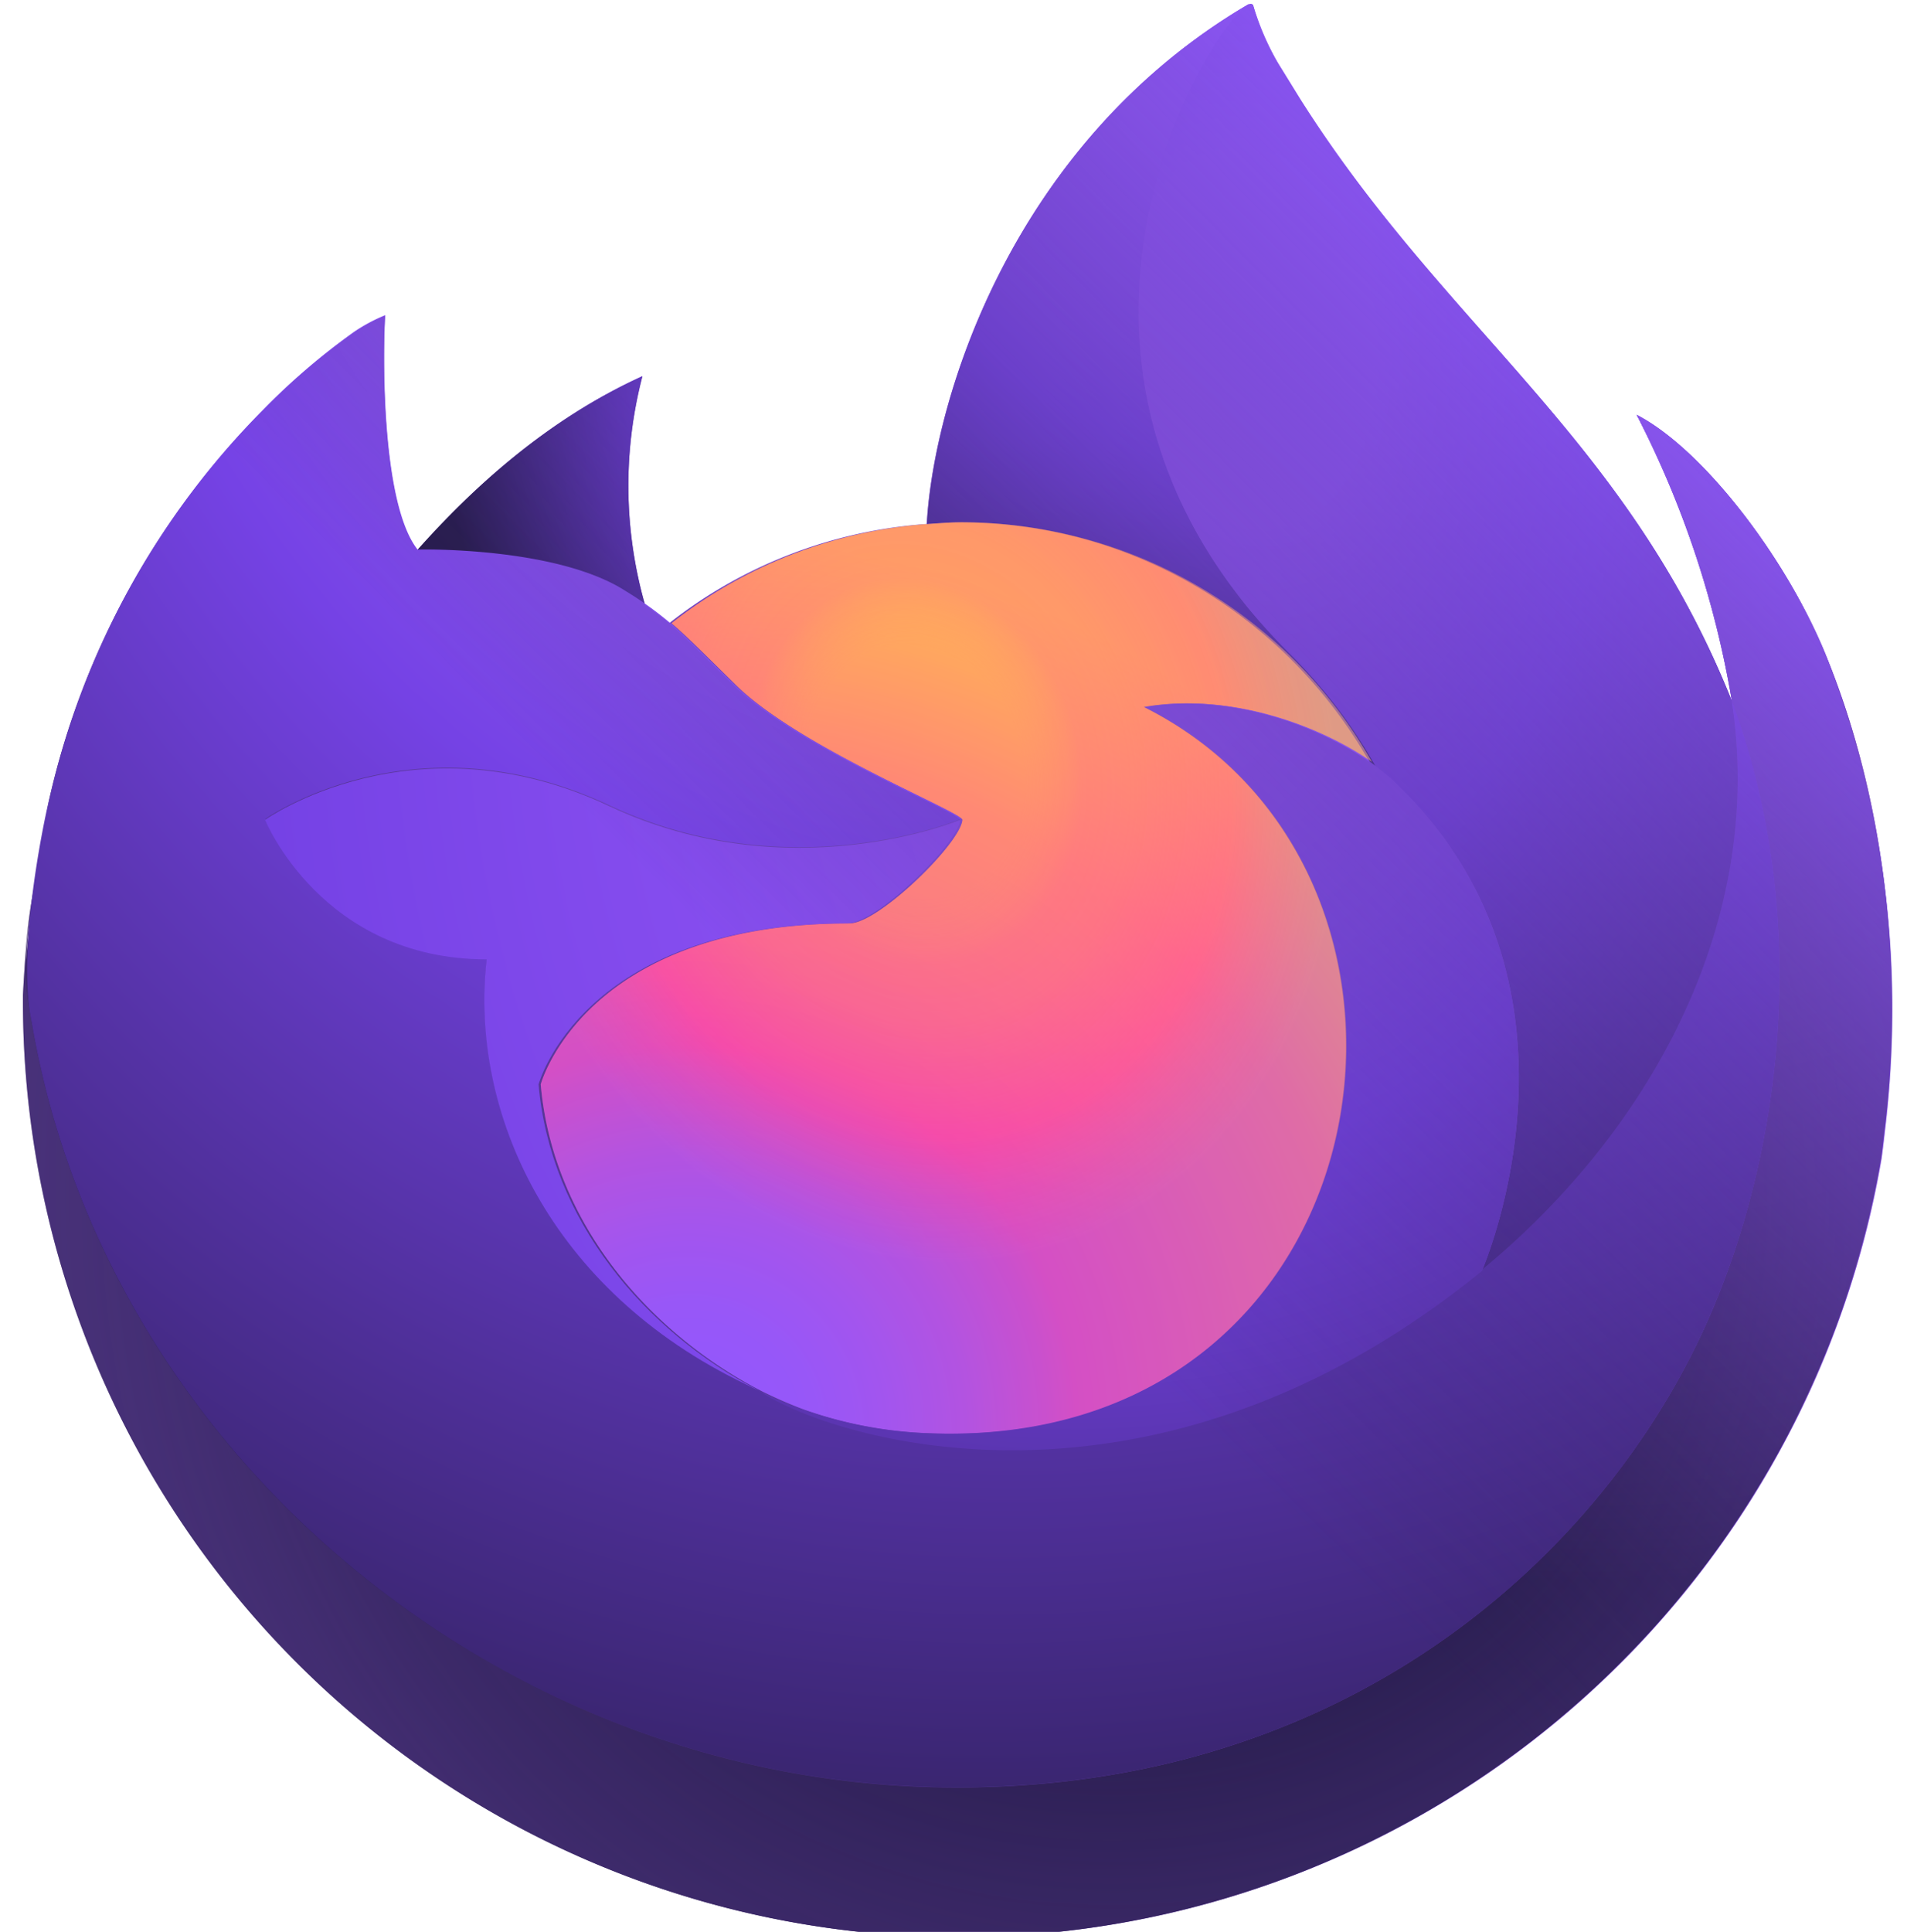 <svg xmlns="http://www.w3.org/2000/svg" width="79" height="80">
  <linearGradient id="a" x1="74.48" x2="7.41" y1="738.71" y2="780.96" gradientTransform="translate(0 -718)" gradientUnits="userSpaceOnUse">
    <stop offset="0" stop-color="#9658f9"/>
    <stop offset=".13" stop-color="#9356f4"/>
    <stop offset=".29" stop-color="#8951e5"/>
    <stop offset=".46" stop-color="#7a49cd"/>
    <stop offset=".64" stop-color="#643dab"/>
    <stop offset=".82" stop-color="#492e81"/>
    <stop offset="1" stop-color="#291d4f"/>
  </linearGradient>
  <path fill="url(#a)" d="M75.58 26.99c-1.69-4.05-5.1-8.43-7.78-9.81a40.44 40.44 0 0 1 3.93 11.76V29C67.35 18.08 59.91 13.68 53.84 4.09l-.92-1.49a10.58 10.58 0 0 1-1-2.33L51.9.2l-.06-.03a.09.09 0 0 0-.07 0l-.02.01-.03.01.01-.02c-9.74 5.7-13.04 16.25-13.34 21.53-3.89.27-7.61 1.7-10.67 4.11-.32-.27-.66-.52-1-.76a18 18 0 0 1-.11-9.47c-3.98 1.81-7.08 4.68-9.33 7.21h.01c-1.54-1.95-1.43-8.37-1.34-9.71a6.94 6.94 0 0 0-1.29.69 27.91 27.91 0 0 0-3.79 3.25A33.32 33.32 0 0 0 2.04 33.1l-.05.26c-.07.34-.34 2.05-.38 2.42v.08a36.84 36.84 0 0 0-.63 5.35v.2a38.76 38.76 0 0 0 76.97 6.56c.07-.49.12-.99.18-1.49.74-6.67-.13-13.66-2.55-19.49zM30.9 57.33c.18.09.35.18.54.26l.03.02-.57-.28zm40.84-28.31v-.04.04z"/>
  <radialGradient id="b" cx="-560.78" cy="-12.79" r="1.33" gradientTransform="matrix(-23.53 55.869 -59 -24.849 -13885.2 31025.36)" gradientUnits="userSpaceOnUse">
    <stop offset="0" stop-color="#9658f9"/>
    <stop offset=".65" stop-color="#291d4f"/>
  </radialGradient>
  <path fill="url(#b)" d="M75.58 26.99c-1.69-4.05-5.1-8.43-7.78-9.81a40.44 40.44 0 0 1 3.93 11.76v.08c3.66 9.91 1.66 20-1.21 26.16-4.44 9.53-15.2 19.3-32.02 18.83C20.32 73.49 4.3 60 1.31 42.32c-.55-2.79 0-4.2.27-6.46-.33 1.74-.46 2.25-.63 5.35v.2a38.76 38.76 0 0 0 76.97 6.56l.18-1.49c.77-6.67-.1-13.66-2.52-19.49z"/>
  <radialGradient id="c" cx="-558.42" cy="12.06" r="1.33" gradientTransform="translate(33860.16 -680.77) scale(60.553)" gradientUnits="userSpaceOnUse">
    <stop offset=".25" stop-color="#ab71ff" stop-opacity="0"/>
    <stop offset=".42" stop-color="#9462e0" stop-opacity=".18"/>
    <stop offset=".73" stop-color="#573b8d" stop-opacity=".65"/>
    <stop offset=".94" stop-color="#291d4f"/>
  </radialGradient>
  <path fill="url(#c)" d="M75.58 26.99c-1.69-4.05-5.1-8.43-7.78-9.81a40.44 40.44 0 0 1 3.93 11.76v.08c3.66 9.91 1.66 20-1.21 26.16-4.44 9.53-15.2 19.3-32.02 18.83C20.32 73.49 4.3 60 1.31 42.32c-.55-2.79 0-4.2.27-6.46-.33 1.74-.46 2.25-.63 5.35v.2a38.76 38.76 0 0 0 76.97 6.56l.18-1.49c.77-6.67-.1-13.66-2.52-19.49z"/>
  <radialGradient id="d" cx="-554.69" cy="16.4" r="1.33" gradientTransform="translate(24336.7 -719.26) scale(43.774)" gradientUnits="userSpaceOnUse">
    <stop offset=".18" stop-color="#9658f9"/>
    <stop offset=".33" stop-color="#7e48ea"/>
    <stop offset=".37" stop-color="#7542e5"/>
    <stop offset=".41" stop-color="#6a3dd0"/>
    <stop offset=".48" stop-color="#5332a2"/>
    <stop offset=".56" stop-color="#41297e"/>
    <stop offset=".63" stop-color="#342264"/>
    <stop offset=".69" stop-color="#2c1e54"/>
    <stop offset=".74" stop-color="#291d4f"/>
  </radialGradient>
  <path fill="url(#d)" d="m56.75 31.55.24.18a20.82 20.82 0 0 0-3.6-4.7C41.34 14.98 50.23.9 51.73.19l.01-.02C42 5.87 38.7 16.42 38.4 21.7c.45-.03.9-.07 1.36-.07 7.27 0 13.6 3.99 16.99 9.92z"/>
  <radialGradient id="e" cx="-548.04" cy="25.4" r="1.33" gradientTransform="translate(15843.77 -673.61) scale(28.858)" gradientUnits="userSpaceOnUse">
    <stop offset=".07" stop-color="#9358fc"/>
    <stop offset=".13" stop-color="#9857f8"/>
    <stop offset=".21" stop-color="#a755eb"/>
    <stop offset=".3" stop-color="#bf52d7"/>
    <stop offset=".39" stop-color="#e14eba"/>
    <stop offset=".42" stop-color="#ef4caf"/>
    <stop offset=".74" stop-color="#ff7583"/>
    <stop offset=".97" stop-color="#ffb753"/>
  </radialGradient>
  <path fill="url(#e)" d="M39.87 33.95c-.06.96-3.47 4.29-4.66 4.29-11.02 0-12.81 6.67-12.81 6.67.49 5.62 4.4 10.24 9.13 12.69a19.15 19.15 0 0 0 1.79.78c1.62.57 3.32.9 5.04.97 19.32.91 23.06-23.1 9.12-30.07 3.57-.62 7.28.82 9.35 2.27a19.57 19.57 0 0 0-16.98-9.92c-.46 0-.92.04-1.36.07-3.89.27-7.61 1.7-10.67 4.11.59.5 1.26 1.17 2.66 2.55 2.62 2.59 9.37 5.27 9.39 5.59z"/>
  <radialGradient id="f" cx="-542.69" cy="46.98" r="1.33" gradientTransform="matrix(14.84 -3.672 4.313 17.433 7888.74 -2779.83)" gradientUnits="userSpaceOnUse">
    <stop offset=".22" stop-color="#ffb653" stop-opacity=".3"/>
    <stop offset=".34" stop-color="#ff807a" stop-opacity=".5"/>
    <stop offset=".44" stop-color="#ff7781" stop-opacity=".48"/>
    <stop offset=".57" stop-color="#ff5c94" stop-opacity=".43"/>
    <stop offset=".64" stop-color="#ff4aa2" stop-opacity=".4"/>
    <stop offset=".86" stop-color="#9658f9" stop-opacity=".3"/>
  </radialGradient>
  <path fill="url(#f)" d="M39.87 33.95c-.06.96-3.47 4.29-4.66 4.29-11.02 0-12.81 6.67-12.81 6.67.49 5.62 4.4 10.24 9.13 12.69a19.15 19.15 0 0 0 1.79.78c1.62.57 3.32.9 5.04.97 19.32.91 23.06-23.1 9.12-30.07 3.57-.62 7.28.82 9.35 2.27a19.57 19.57 0 0 0-16.98-9.92c-.46 0-.92.04-1.36.07-3.89.27-7.61 1.7-10.67 4.11.59.5 1.26 1.17 2.66 2.55 2.62 2.59 9.37 5.27 9.39 5.59z"/>
  <radialGradient id="g" cx="-540.04" cy="34.78" r="1.33" gradientTransform="translate(11247.77 -708) scale(20.744)" gradientUnits="userSpaceOnUse">
    <stop offset=".03" stop-color="#9658f9"/>
    <stop offset=".62" stop-color="#7542e5"/>
    <stop offset=".72" stop-color="#6339c2"/>
    <stop offset=".93" stop-color="#37246b"/>
    <stop offset="1" stop-color="#291d4f"/>
  </radialGradient>
  <path fill="url(#g)" d="m25.92 24.52.8.53a18 18 0 0 1-.11-9.47c-3.98 1.81-7.08 4.68-9.33 7.21.19 0 5.82-.11 8.64 1.73z"/>
  <radialGradient id="h" cx="-561.35" cy="-10.86" r="1.33" gradientTransform="matrix(-18.932 82.928 -65.091 -14.86 -11284.9 46369.8)" gradientUnits="userSpaceOnUse">
    <stop offset=".2" stop-color="#ab71ff"/>
    <stop offset=".29" stop-color="#a46bfc"/>
    <stop offset=".41" stop-color="#9059f2"/>
    <stop offset=".54" stop-color="#7542e5"/>
    <stop offset=".64" stop-color="#6239bf"/>
    <stop offset=".94" stop-color="#291d4f"/>
  </radialGradient>
  <path fill="url(#h)" d="M1.31 42.32C4.3 59.99 20.32 73.49 38.51 74c16.83.48 27.59-9.29 32.02-18.83 2.87-6.16 4.86-16.24 1.21-26.16v-.08.06c1.37 8.98-3.19 17.67-10.33 23.55l-.02.05c-13.91 11.33-27.22 6.83-29.92 4.99l-.56-.28c-8.11-3.88-11.46-11.27-10.74-17.6-6.85 0-9.18-5.78-9.18-5.78s6.15-4.38 14.25-.57c7.51 3.53 14.55.57 14.55.57-.01-.32-6.76-3-9.39-5.59-1.41-1.38-2.07-2.05-2.66-2.55a14.62 14.62 0 0 0-1.8-1.29c-2.83-1.84-8.45-1.74-8.63-1.73h-.01c-1.54-1.95-1.43-8.37-1.34-9.71a6.94 6.94 0 0 0-1.29.69 27.91 27.91 0 0 0-3.79 3.25 33.32 33.32 0 0 0-8.83 16.08c-.05.11-1.42 6.13-.74 9.25z"/>
  <radialGradient id="i" cx="-555.99" cy="-11.8" r="1.33" gradientTransform="matrix(6.805 64.467 -42.375 4.473 3335.43 35909.98)" gradientUnits="userSpaceOnUse">
    <stop offset=".09" stop-color="#9658f9"/>
    <stop offset=".14" stop-color="#8c51f3"/>
    <stop offset=".26" stop-color="#7542e5"/>
    <stop offset=".29" stop-color="#6e3ed6"/>
    <stop offset=".4" stop-color="#5533a6"/>
    <stop offset=".5" stop-color="#422980"/>
    <stop offset=".59" stop-color="#342365"/>
    <stop offset=".67" stop-color="#2c1e55"/>
    <stop offset=".74" stop-color="#291d4f"/>
  </radialGradient>
  <path fill="url(#i)" d="M53.39 27.03a21.42 21.42 0 0 1 3.6 4.7l.58.47c8.79 8.1 4.18 19.55 3.84 20.37 7.14-5.89 11.71-14.58 10.33-23.55-4.38-10.94-11.81-15.34-17.88-24.93l-.92-1.49A10.93 10.93 0 0 1 51.93.27L51.91.2l-.06-.03a.09.09 0 0 0-.07 0l-.02.01-.03.01c-1.5.71-10.39 14.79 1.66 26.84z"/>
  <radialGradient id="j" cx="-557.5" cy="13.11" r="1.33" gradientTransform="translate(30845.16 -700.31) scale(55.247)" gradientUnits="userSpaceOnUse">
    <stop offset="0" stop-color="#9658f9"/>
    <stop offset=".12" stop-color="#9155f6"/>
    <stop offset=".25" stop-color="#834cee"/>
    <stop offset=".34" stop-color="#7542e5"/>
    <stop offset=".78" stop-color="#291d4f"/>
  </radialGradient>
  <path fill="url(#j)" d="m57.57 32.2-.58-.47-.24-.18c-2.07-1.45-5.77-2.89-9.35-2.27 13.94 6.97 10.2 30.97-9.12 30.07a17.32 17.32 0 0 1-6.18-1.44l-.65-.31.03.02c2.7 1.84 16.01 6.33 29.92-4.99l.02-.05c.33-.84 4.93-12.28-3.85-20.38z"/>
  <radialGradient id="k" cx="-558.31" cy="12.02" r="1.33" gradientTransform="translate(33754.33 -697.08) scale(60.343)" gradientUnits="userSpaceOnUse">
    <stop offset=".19" stop-color="#9658f9"/>
    <stop offset=".49" stop-color="#834bed"/>
    <stop offset=".66" stop-color="#7542e5"/>
    <stop offset=".7" stop-color="#6b3dd2"/>
    <stop offset=".79" stop-color="#52319f"/>
    <stop offset=".91" stop-color="#291d4f"/>
  </radialGradient>
  <path fill="url(#k)" d="M22.31 44.91s1.79-6.67 12.81-6.67c1.19 0 4.6-3.32 4.66-4.29 0 0-7.05 2.96-14.55-.57-8.1-3.81-14.25.57-14.25.57s2.34 5.78 9.18 5.78c-.72 6.34 2.63 13.72 10.74 17.6.18.09.35.18.54.26-4.73-2.45-8.64-7.08-9.13-12.68z"/>
  <linearGradient id="l" x1="69.69" x2="14.95" y1="730.23" y2="784.98" gradientTransform="translate(0 -718)" gradientUnits="userSpaceOnUse">
    <stop offset="0" stop-color="#9059ff" stop-opacity=".9"/>
    <stop offset=".61" stop-color="#291d4f" stop-opacity="0"/>
  </linearGradient>
  <path fill="url(#l)" d="M75.58 26.99c-1.69-4.05-5.1-8.43-7.78-9.81a40.44 40.44 0 0 1 3.93 11.76V29C67.35 18.08 59.91 13.68 53.84 4.09l-.92-1.49a10.58 10.58 0 0 1-1-2.33L51.9.2l-.06-.03a.09.09 0 0 0-.07 0l-.02.01-.03.01.01-.02c-9.74 5.7-13.04 16.25-13.34 21.53.45-.03.9-.07 1.36-.07 7.27 0 13.6 4 16.98 9.92-2.07-1.45-5.77-2.89-9.35-2.27 13.94 6.97 10.2 30.97-9.12 30.07a17.32 17.32 0 0 1-6.18-1.44l-.65-.31.03.02-.56-.28c.18.09.35.18.54.26-4.73-2.45-8.65-7.07-9.13-12.68 0 0 1.79-6.67 12.81-6.67 1.19 0 4.6-3.32 4.66-4.29-.01-.32-6.76-3-9.39-5.59-1.41-1.38-2.07-2.05-2.66-2.55-.32-.27-.66-.52-1-.76a18 18 0 0 1-.11-9.47c-3.98 1.81-7.08 4.68-9.33 7.21-1.54-1.95-1.43-8.37-1.34-9.71a6.94 6.94 0 0 0-1.29.69 27.91 27.91 0 0 0-3.79 3.25 33.32 33.32 0 0 0-8.83 16.08l-.05.26c-.07.34-.4 2.07-.45 2.44a44.7 44.7 0 0 0-.57 5.41v.2a38.76 38.76 0 0 0 76.97 6.56c.07-.49.12-.99.18-1.49a40.25 40.25 0 0 0-2.54-19.5zm-3.84 1.99v.04-.04z"/>
</svg>
